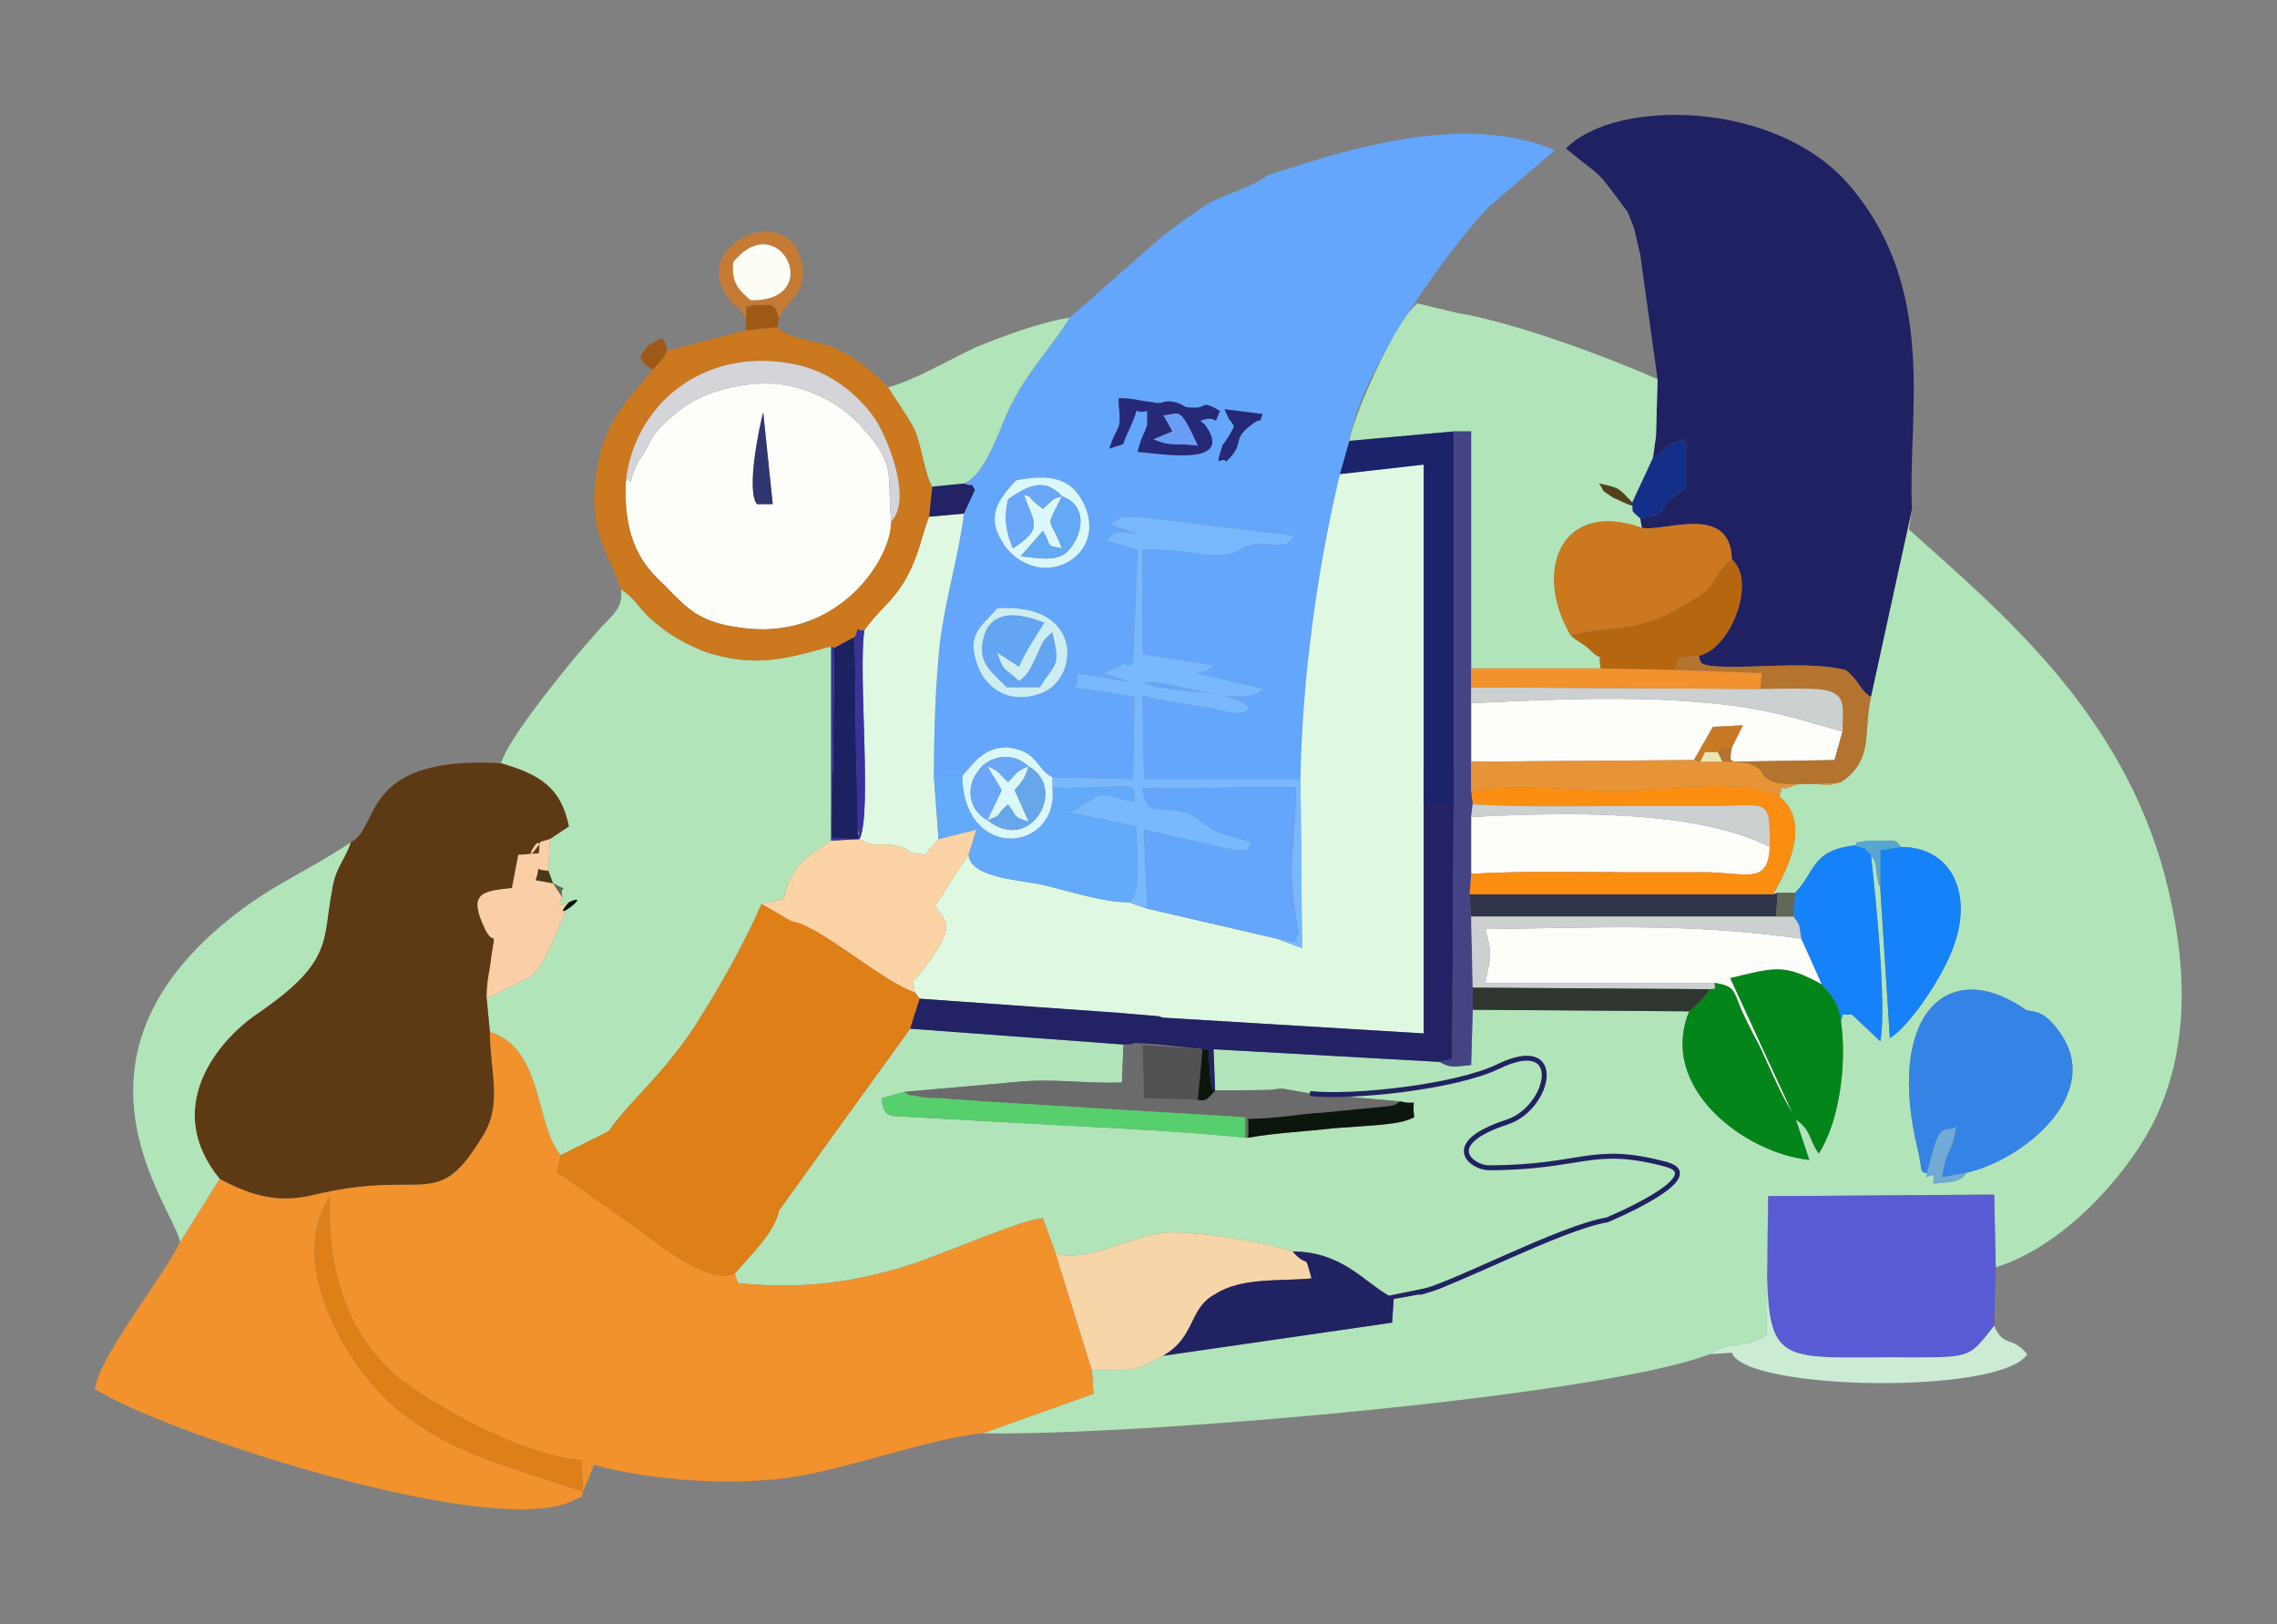<?xml version="1.0" encoding="UTF-8"?>
<!DOCTYPE svg PUBLIC "-//W3C//DTD SVG 1.1//EN" "http://www.w3.org/Graphics/SVG/1.1/DTD/svg11.dtd">
<!-- Creator: CorelDRAW X7 -->
<svg xmlns="http://www.w3.org/2000/svg" xml:space="preserve" width="1441px" height="1028px" version="1.1" style="shape-rendering:geometricPrecision; text-rendering:geometricPrecision; image-rendering:optimizeQuality; fill-rule:evenodd; clip-rule:evenodd"
viewBox="0 0 1441 1028"
 xmlns:xlink="http://www.w3.org/1999/xlink">
 <rect x="0" y="0" width="1441" height="1028" fill="#808080" stroke="none"/>
 <defs>
  <style type="text/css">
   <![CDATA[
    .str0 {stroke:#212261;stroke-width:3.124}
    .fil57 {fill:none}
    .fil20 {fill:#04851A}
    .fil40 {fill:#0C160C}
    .fil41 {fill:#142F88}
    .fil21 {fill:#1582FA}
    .fil16 {fill:#1B236A}
    .fil36 {fill:#1E2161}
    .fil5 {fill:#202162}
    .fil17 {fill:#212261}
    .fil28 {fill:#222265}
    .fil34 {fill:#252978}
    .fil29 {fill:#2F344A}
    .fil32 {fill:#2F362F}
    .fil47 {fill:#2F366F}
    .fil9 {fill:#3583E5}
    .fil43 {fill:#39329B}
    .fil19 {fill:#444485}
    .fil55 {fill:#4B3818}
    .fil54 {fill:#51421A}
    .fil38 {fill:#515253}
    .fil52 {fill:#57A7D1}
    .fil26 {fill:#57CF6D}
    .fil7 {fill:#595BD4}
    .fil4 {fill:#5D3A14}
    .fil53 {fill:#626857}
    .fil33 {fill:#63A5F3}
    .fil2 {fill:#63A6FC}
    .fil44 {fill:#63A9F4}
    .fil15 {fill:#64AAFA}
    .fil46 {fill:#68A6EA}
    .fil18 {fill:#6A6B6A}
    .fil50 {fill:#6A9DF5}
    .fil45 {fill:#6AA7F8}
    .fil48 {fill:#72AAD6}
    .fil12 {fill:#78B8FE}
    .fil51 {fill:#9E5917}
    .fil0 {fill:#B1E4B9}
    .fil27 {fill:#B4742F}
    .fil24 {fill:#B5660E}
    .fil39 {fill:#C67B34}
    .fil49 {fill:#C87926}
    .fil23 {fill:#CBEBD4}
    .fil8 {fill:#CC781E}
    .fil37 {fill:#CCEEF2}
    .fil31 {fill:#CDD0D0}
    .fil30 {fill:#D4D4D9}
    .fil35 {fill:#DAF7F9}
    .fil10 {fill:#DF7F18}
    .fil3 {fill:#DFF8E2}
    .fil22 {fill:#E79439}
    .fil56 {fill:#EEE6B2}
    .fil1 {fill:#F1922D}
    .fil11 {fill:#F6D6A9}
    .fil25 {fill:#FACEA7}
    .fil14 {fill:#FB8D11}
    .fil13 {fill:#FBD3A5}
    .fil42 {fill:#FDFCF5}
    .fil6 {fill:#FDFDFA}
   ]]>
  </style>
 </defs>
 <g id="Layer_x0020_1">
  <path class="fil0" d="M829 692l-17 -3c-13,1 -27,1 -43,1l0 1 -1 -27 143 8c7,4 9,3 20,2l1 -35 137 1c-20,49 36,90 76,94l-9 -27 0 1c11,8 8,12 15,22 13,-20 18,-57 14,-84 3,-7 -2,-3 7,-4l18 17c4,-23 -3,-92 -6,-118 5,8 2,6 5,19 1,1 1,2 1,3l6 94c13,-8 35,-41 41,-60 11,-32 -2,-61 -34,-61 -4,-5 -3,-4 -12,-4 0,0 -9,0 -9,0 -13,2 -4,1 -8,3 -28,3 -25,17 -38,30l-11 0 -3 1c10,-17 24,-46 4,-62 5,-14 -3,-2 7,-6 4,-2 6,-2 11,-2 10,0 12,2 21,-1 21,-14 14,-31 19,-54l26 -119 -2 13c59,53 134,115 162,219 14,54 17,109 -8,158 -18,34 -57,77 -99,90l-1 -46 -143 1 -1 88c-15,9 -22,3 -36,12 -71,27 -366,52 -460,50l70 -25 -1 -15c28,0 26,1 45,-9l145 -21 1 -15c11,-2 27,-4 36,-10l-39 8c-16,-9 -30,-28 -61,-28 -17,-6 -61,-13 -80,-12 -22,2 -52,20 -70,13l-8 -22c-12,0 -66,24 -86,30 -35,11 -68,15 -107,11l-2 -6c8,-10 25,-25 28,-40l36 -50 47 -65 135 10 -1 24c-25,1 -43,-3 -70,0 -23,2 -45,4 -68,6l-14 4c1,13 5,11 21,12l90 5c38,2 81,4 119,8l2 0c16,-3 37,-4 54,-6 25,-2 42,-2 51,-7 -2,-14 4,-7 -9,-10l-57 -5 0 0zm416 50c-1,0 -2,5 -11,6 -18,2 -7,1 -11,-6 -9,1 -6,0 -9,-13 -21,-85 17,-123 65,-92l3 2c5,2 11,-1 22,15 27,39 -24,80 -59,88z"/>
  <path class="fil1" d="M369 944c-46,-16 -87,-24 -123,-57 -25,-23 -66,-87 -37,-130 -3,54 16,94 46,117 23,17 75,47 113,50l1 20zm-230 -198l-25 40c-10,21 -51,72 -54,93 44,28 255,97 304,70 9,-5 2,4 5,-5l7 -17c35,10 91,14 130,7 35,-6 84,-24 116,-27l70 -25 -1 -15 -23 -74 -8 -22c-12,0 -66,24 -86,30 -35,11 -68,15 -107,11l-2 -6c-17,7 -46,-17 -61,-28l-44 -31c-9,-8 -9,0 -5,-16 -16,-17 -11,-68 -45,-78 0,25 8,45 -4,65 -30,50 -35,21 -107,38 -24,6 -41,0 -60,-10z"/>
  <path class="fil2" d="M631 385c56,-4 52,46 27,54 -20,7 -34,-4 -39,-17 -8,-21 2,-25 12,-37zm171 -274c-7,6 -26,12 -36,17 -11,7 -22,15 -31,22l-58 51c-11,18 -25,32 -36,53 -7,12 -16,46 -31,52 8,3 3,-2 7,4l-7 15c-3,25 -11,51 -15,80 -3,27 -4,59 -4,86l18 0c8,-9 14,-18 28,-18 20,2 18,13 29,19l51 1 1 -52 -38 -6c8,-9 -15,-12 37,-3l-19 -6 11 -5c7,-3 1,2 8,-1l3 -72 -20 -6c6,-6 8,-6 20,-4l-17 -6c4,-4 6,-5 17,-5l99 12c-4,5 -2,7 -23,5l-9 2c-13,12 -35,0 -64,2l0 66 45 7c-7,5 -1,3 -11,5l43 10c-17,14 -58,-7 -77,-4 21,8 54,3 68,16 -8,6 -7,3 -32,-1 -12,-2 -23,-3 -36,-7l1 53 99 0c1,-64 11,-135 25,-193l6 -21c6,-41 56,-113 87,-147l43 -37c-58,-24 -130,-1 -182,16zm-159 193c21,-4 35,-2 43,15 8,17 1,32 -13,38 -16,7 -32,-3 -38,-13 -12,-18 -2,-29 8,-40zm138 -34c-3,-6 -2,-1 -6,-11l24 3c-3,8 1,1 -6,6 -15,11 -4,12 -17,24 -3,-4 -8,7 -2,-11 1,0 6,-9 7,-11zm-79 14c5,-16 8,-10 6,-28l0 -4c8,0 11,1 17,2 10,1 2,1 9,1 2,0 1,-1 7,-1 11,2 5,4 15,4 8,0 4,-5 16,2 -5,12 1,2 -12,6 0,1 1,2 2,2 21,28 -27,19 -42,18 2,-9 4,-11 6,-17l0 -9c-11,3 -3,-7 -11,11 -7,14 0,8 -13,13z"/>
  <path class="fil0" d="M317 483c24,7 38,15 43,40l-12 8 -1 20 3 8c13,7 3,-1 6,9 -4,7 -3,5 4,3 11,-5 2,3 -2,5 -6,15 -13,34 -22,42l-28 14 2 21c34,10 29,61 45,78l30 -15c16,-22 34,-35 55,-67 16,-25 31,-52 42,-77l14 -3c4,-21 16,-28 30,-37l0 -123c-29,8 -49,14 -81,3 -10,-4 -21,-10 -29,-17 -12,-9 -12,-15 -23,-22 2,13 -8,18 -17,29 -8,9 -13,15 -21,25 -8,10 -33,41 -38,56z"/>
  <path class="fil3" d="M848 300c-14,58 -24,129 -25,193l1 107 -16 -6 -82 -19 -12 -4c-16,0 -37,-7 -54,-11 -12,-3 -46,-4 -47,-19 -2,2 -19,29 -21,32 4,10 17,9 -9,42 -7,10 -6,1 -4,13l3 4 138 10 16 2 165 10 0 -155 0 -6 0 -199 -53 6z"/>
  <path class="fil4" d="M222 533c-4,12 -10,16 -12,31 -6,31 1,44 -45,76 -29,19 -62,62 -26,106 19,10 36,16 60,10 72,-17 77,12 107,-38 12,-20 4,-40 4,-65l-2 -21c0,-13 2,-16 3,-27 3,-19 2,-5 -4,-17 -11,-23 -2,-24 17,-26l4 -21 13 -1c3,-19 -12,11 -1,-4 4,-5 -1,-2 8,-5l12 -8c-5,-25 -19,-33 -43,-40 -90,-5 -76,41 -95,50z"/>
  <path class="fil5" d="M1030 134l4 10 4 17 11 79 -1 36 -2 14c12,-8 5,-8 21,-12l0 31c-24,14 -7,16 -29,19l1 6c14,3 56,-16 57,20 16,14 -1,57 -21,61 2,4 -3,7 22,7 23,0 50,-3 71,2 9,7 9,13 16,17l26 -119c-3,-58 17,-138 -39,-204 -46,-55 -149,-56 -180,-24 27,22 17,11 39,40z"/>
  <path class="fil0" d="M854 279l66 -6 11 0 0 150 82 0c-2,-14 3,-2 -7,-12 -4,-4 -8,-5 -12,-9 -24,-41 -6,-86 45,-68l-1 -6c-7,-6 -4,-4 -5,-8 -4,-1 -9,-4 -12,-5 -10,-7 -4,-2 -9,-9 14,3 12,3 21,12l13 -28 2 -14 1 -36c-29,-13 -90,-36 -127,-42l-25 -6c-14,11 -41,72 -43,87z"/>
  <path class="fil6" d="M483 261l6 58 -10 0c-7,-9 2,-51 4,-58zm-87 44c-1,26 4,45 20,61 16,15 22,27 51,31 62,10 97,-42 97,-67 -3,-29 4,-35 -18,-59 -12,-14 -31,-25 -53,-28 -23,-2 -48,5 -62,16 -9,7 -15,12 -20,21 -1,3 -4,8 -7,12 -6,11 -4,16 -6,11 0,-1 -1,1 -2,2z"/>
  <path class="fil7" d="M1262 839l1 -37 -1 -46 -143 1c-2,115 -5,101 94,102 35,0 34,-1 49,-20z"/>
  <path class="fil8" d="M396 305c5,-48 48,-85 104,-75 25,4 43,20 53,34 8,11 25,52 11,66 0,25 -35,77 -97,67 -29,-4 -35,-16 -51,-31 -16,-16 -21,-35 -20,-61zm76 -96l-50 13c-3,7 -4,6 -9,12 -15,19 -30,31 -35,62 -7,39 6,51 15,77 11,7 11,13 23,22 8,7 19,13 29,17 32,11 52,5 81,-3l2 1 13 -7c4,-8 -2,-4 6,-4 10,-14 17,-17 26,-32 9,-16 10,-27 15,-40l2 -19c-5,-9 -6,-23 -11,-36 -6,-11 -12,-19 -17,-27 -9,-9 -18,-17 -32,-24 -9,-5 -32,-6 -38,-14l-20 2z"/>
  <path class="fil0" d="M114 786l25 -40c-36,-44 -3,-87 26,-106 46,-32 39,-45 45,-76 2,-15 8,-19 12,-31 -22,15 -45,25 -67,41 -127,93 -45,190 -41,212z"/>
  <path class="fil9" d="M1223 742c3,3 2,0 -4,3 9,-39 10,-27 19,-32 -3,18 -6,13 -9,32l16 -3c35,-8 86,-49 59,-88 -11,-16 -17,-13 -22,-15l-3 -2c-48,-31 -86,7 -65,92 3,13 0,14 9,13z"/>
  <path class="fil3" d="M547 399c-4,27 5,116 -3,132 11,6 10,2 22,4 14,3 3,4 20,6 4,-7 2,-2 8,-10l-3 -40c0,-27 1,-59 4,-86 4,-29 12,-55 15,-80l-22 2c-5,13 -6,24 -15,40 -9,15 -16,18 -26,32z"/>
  <path class="fil10" d="M355 731c-4,16 -4,8 5,16l44 31c15,11 44,35 61,28 8,-10 25,-25 28,-40l0 0 0 0 36 -50 47 -65 6 -19 -3 -4c-21,-7 -61,-43 -78,-45l0 0 -19 -11c-11,25 -26,52 -42,77 -21,32 -39,45 -55,67l-30 15z"/>
  <path class="fil6" d="M931 445l0 37 141 -1 12 -21 19 -1 -7 14c-2,11 0,7 1,9l64 -1 5 -18c-44,-13 -60,-17 -110,-20 -41,-2 -84,0 -125,2z"/>
  <path class="fil11" d="M668 793l23 74c28,0 26,1 45,-9 21,-12 16,-30 33,-39 17,-11 42,-8 61,-10 -5,-18 -1,-5 -12,-17 -17,-6 -61,-13 -80,-12 -22,2 -52,20 -70,13z"/>
  <path class="fil12" d="M666 492l0 7c9,-1 22,0 32,-1 17,0 20,-3 20,9 -8,0 -17,-6 -25,-3 0,0 -1,1 -1,1 0,0 -1,1 -1,1l-12 7c-1,-1 -2,1 -3,1l43 9c0,11 4,45 -5,48l12 4 -2 -50 52 12c17,3 13,0 16,-4l-23 -7 -16 -11c-20,-7 -27,4 -30,-16l97 -1c0,42 -7,46 2,93 -7,5 10,7 -14,3l16 6 -1 -107 -99 0 -1 -53c13,4 24,5 36,7 25,4 24,7 32,1 -14,-13 -47,-8 -68,-16 19,-3 60,18 77,4l-43 -10c10,-2 4,0 11,-5l-45 -7 0 -66c29,-2 51,10 64,-2l9 -2c21,2 19,0 23,-5l-99 -12c-11,0 -13,1 -17,5l17 6c-12,-2 -14,-2 -20,4l20 6 -3 72c-7,3 -1,-2 -8,1l-11 5 19 6c-52,-9 -29,-6 -37,3l38 6 -1 52 -51 -1z"/>
  <path class="fil2" d="M726 575l82 19c24,4 7,2 14,-3 -9,-47 -2,-51 -2,-93l-97 1c3,20 10,9 30,16l16 11 23 7c-3,4 1,7 -16,4l-52 -12 2 50z"/>
  <path class="fil13" d="M594 531c-6,8 -4,3 -8,10 -17,-2 -6,-3 -20,-6 -12,-2 -11,2 -22,-4l-18 1c-14,9 -26,16 -30,37l-14 3 19 11c17,2 57,38 78,45 -2,-12 -3,-3 4,-13 26,-33 13,-32 9,-42 2,-3 19,-30 21,-32l5 -16 -24 6z"/>
  <path class="fil6" d="M1085 622c13,2 12,5 17,17 4,9 8,16 12,24 6,13 14,32 22,44l0 1 -41 -89c29,-7 34,-9 58,4l-13 -29c-73,-10 -127,-7 -200,-6 5,18 3,17 0,34l145 0z"/>
  <path class="fil6" d="M931 553c34,-2 68,-1 101,-1 17,0 33,0 50,0 25,1 37,7 38,-16 -47,-24 -130,-22 -189,-19l0 36z"/>
  <path class="fil8" d="M994 402c25,-6 39,-2 63,-14 6,-3 16,-9 23,-14 6,-7 9,-15 16,-20 -1,-36 -43,-17 -57,-20 -51,-18 -69,27 -45,68z"/>
  <path class="fil14" d="M932 509c34,2 72,1 106,1 18,0 36,0 53,0 29,-1 29,-3 29,26 -1,23 -13,17 -38,16 -17,0 -33,0 -50,0 -33,0 -67,-1 -101,1l-1 13 192 0c10,-17 24,-46 4,-62 -22,-12 -72,-4 -97,-4 -29,1 -74,-5 -98,1l1 8z"/>
  <path class="fil15" d="M594 531l24 -6 -5 16c1,15 35,16 47,19 17,4 38,11 54,11 9,-3 5,-37 5,-48l-43 -9c1,0 2,-2 3,-1l12 -7c0,0 1,-1 1,-1 0,0 1,-1 1,-1 8,-3 17,3 25,3 0,-12 -3,-9 -20,-9 -10,1 -23,0 -32,1 4,40 -56,47 -57,-8l-18 0 3 40z"/>
  <path class="fil0" d="M562 245c5,8 11,16 17,27 5,13 6,27 11,36l20 -2c15,-6 24,-40 31,-52 11,-21 25,-35 36,-53 -19,3 -43,12 -60,19 -15,7 -41,22 -55,25z"/>
  <polygon class="fil16" points="854,279 848,300 901,294 901,493 920,495 920,273 "/>
  <path class="fil17" d="M736 858l145 -21 1 -15c11,-2 27,-4 36,-10l-39 8c-16,-9 -30,-28 -61,-28 11,12 7,-1 12,17 -19,2 -44,-1 -61,10 -17,9 -12,27 -33,39z"/>
  <path class="fil18" d="M711 661l-1 24c-25,1 -43,-3 -70,0 -23,2 -45,4 -68,6 7,4 0,1 10,3 3,1 11,1 14,1 9,1 17,1 26,2l166 10 0 13 2 0 0 -12c18,0 31,-3 48,-4l41 -4c5,-1 4,-1 7,-3l-57 -5 0 0 -17 -3c-3,0 -5,0 -7,1 -15,0 -20,0 -36,0 -5,6 -6,7 -11,6l-34 -1 -1 -34 -2 -19 15 2 -16 -2c1,15 5,20 -9,19z"/>
  <path class="fil19" d="M901 493l0 6 19 -2 -1 173 -8 2c7,4 9,3 20,2l1 -35 0 -14 -1 -45 -1 -14 1 -13 0 -36 1 -8 -1 -8 0 -19 0 -37 0 -10 0 -12 0 -150 -11 0 0 222 -19 -2z"/>
  <path class="fil20" d="M1136 708c11,8 8,12 15,22 13,-20 18,-57 14,-84 -1,-12 -7,-17 -12,-23 -24,-13 -29,-11 -58,-4l41 89z"/>
  <path class="fil21" d="M1136 565l-1 15c5,7 3,4 5,14l13 29c5,6 11,11 12,23 3,-7 -2,-3 7,-4l18 17c4,-23 -3,-92 -6,-118 -8,-8 0,-2 -10,-6 -28,3 -25,17 -38,30z"/>
  <path class="fil20" d="M1082 626c-4,6 -7,9 -13,14 -20,49 36,90 76,94l-9 -27c-8,-12 -16,-31 -22,-44 -4,-8 -8,-15 -12,-24 -5,-12 -4,-15 -17,-17 0,5 2,3 -3,4z"/>
  <path class="fil21" d="M1190 563l6 94c13,-8 35,-41 41,-60 11,-32 -2,-61 -34,-61l-13 2 0 25z"/>
  <path class="fil10" d="M369 944l-1 -20c-38,-3 -90,-33 -113,-50 -30,-23 -49,-63 -46,-117 -29,43 12,107 37,130 36,33 77,41 123,57z"/>
  <path class="fil22" d="M931 501c24,-6 69,0 98,-1 25,0 75,-8 97,4 5,-14 -3,-2 7,-6 4,-2 6,-2 11,-2 10,0 12,2 21,-1 -7,1 -37,2 -42,0 -11,-4 -4,-6 -14,-11 -5,-2 -6,-1 -11,-2l-8 0 -14 0 -4 -1 -141 1 0 19z"/>
  <path class="fil23" d="M1082 857l14 -1c8,24 170,27 187,1 -10,-12 -15,-4 -21,-18 -15,19 -14,20 -49,20 -99,-1 -96,13 -94,-102l-1 88c-15,9 -22,3 -36,12z"/>
  <path class="fil24" d="M994 402c4,4 8,5 12,9 10,10 5,-2 7,12l47 1 2 -8 13 -1c20,-4 37,-47 21,-61 -7,5 -10,13 -16,20 -7,5 -17,11 -23,14 -24,12 -38,8 -63,14z"/>
  <path class="fil25" d="M308 632l28 -14c9,-8 16,-27 22,-42 0,0 -5,3 2,-5 -7,2 -8,4 -4,-3l-6 -9 -11 -2c4,-11 -2,-6 8,-6l1 -20c-9,3 -4,0 -8,5 -11,15 4,-15 1,4l-13 1 -4 21c-19,2 -28,3 -17,26 6,12 7,-2 4,17 -1,11 -3,14 -3,27z"/>
  <path class="fil26" d="M788 720l0 -13 -166 -10c-9,-1 -17,-1 -26,-2 -3,0 -11,0 -14,-1 -10,-2 -3,1 -10,-3l-14 4c1,13 5,11 21,12l90 5c38,2 81,4 119,8z"/>
  <path class="fil27" d="M1060 424l55 2 -1 10c8,0 36,-1 42,1 13,3 10,12 10,26l-5 18 -64 1c-1,-2 -3,2 -1,-9 -6,1 -3,-2 -9,3l3 6 8 0c5,1 6,0 11,2 10,5 3,7 14,11 5,2 35,1 42,0 21,-14 14,-31 19,-54 -7,-4 -7,-10 -16,-17 -21,-5 -48,-2 -71,-2 -25,0 -20,-3 -22,-7l-13 1 -2 8z"/>
  <path class="fil28" d="M576 651l135 10c4,0 6,0 7,-1l15 1 28 3c6,-1 3,2 4,8 1,3 0,7 1,10 1,9 2,7 3,9l-1 -27 143 8 8 -2 1 -173 -19 2 0 155 -165 -10 -3 -1 0 0 -13 -1 0 0 -11 -1 0 0 0 0 -127 -9 -6 19z"/>
  <polygon class="fil29" points="931,580 1124,580 1125,565 1122,566 930,566 "/>
  <path class="fil30" d="M396 305c1,-1 2,-3 2,-2 2,5 0,0 6,-11 3,-4 6,-9 7,-12 5,-9 11,-14 20,-21 14,-11 39,-18 62,-16 22,3 41,14 53,28 22,24 15,30 18,59 14,-14 -3,-55 -11,-66 -10,-14 -28,-30 -53,-34 -56,-10 -99,27 -104,75z"/>
  <path class="fil31" d="M932 625l150 1c5,-1 3,1 3,-4l-145 0c3,-17 5,-16 0,-34 73,-1 127,-4 200,6 -2,-10 0,-7 -5,-14l-11 0 -193 0 1 45z"/>
  <path class="fil31" d="M931 445c41,-2 84,-4 125,-2 50,3 66,7 110,20 0,-14 3,-23 -10,-26 -6,-2 -34,-1 -42,-1l-183 -1 0 10z"/>
  <polygon class="fil1" points="931,435 1114,436 1115,426 1060,424 1013,423 931,423 "/>
  <path class="fil32" d="M932 639l137 1c6,-5 9,-8 13,-14l-150 -1 0 14z"/>
  <path class="fil31" d="M931 517c59,-3 142,-5 189,19 0,-29 0,-27 -29,-26 -17,0 -35,0 -53,0 -34,0 -72,1 -106,-1l-1 8z"/>
  <path class="fil33" d="M645 422c3,-8 11,-20 16,-28 -13,-5 -30,-9 -37,5 -8,20 4,26 13,36l21 0c11,-17 13,-13 8,-35 -8,7 -6,7 -11,17 -4,8 -4,9 -10,14 -11,-10 -9,-5 -14,-18l14 9z"/>
  <path class="fil34" d="M736 263c11,-1 10,-7 22,19 -15,-2 -16,1 -28,-4l12 -5 -5 -9c0,0 -1,-1 -1,-1zm-34 21c13,-5 6,1 13,-13 8,-18 0,-8 11,-11l0 9c-2,6 -4,8 -6,17 15,1 63,10 42,-18 -1,0 -2,-1 -2,-2 13,-4 7,6 12,-6 -12,-7 -8,-2 -16,-2 -10,0 -4,-2 -15,-4 -6,0 -5,1 -7,1 -7,0 1,0 -9,-1 -6,-1 -9,-2 -17,-2l0 4c2,18 -1,12 -6,28z"/>
  <path class="fil35" d="M672 314c14,5 14,19 8,29 -7,13 -17,11 -34,9l14 -16c6,10 1,9 12,11 -8,-22 -11,-10 0,-33zm0 0c-7,2 -5,2 -12,8l-5 -4c-6,-5 1,-2 -7,-5 6,18 13,21 -7,34 -4,-10 -6,-18 -3,-31 14,-10 24,-13 34,-2zm-29 -10c-10,11 -20,22 -8,40 6,10 22,20 38,13 14,-6 21,-21 13,-38 -8,-17 -22,-19 -43,-15z"/>
  <polygon class="fil36" points="528,410 527,495 542,494 541,403 "/>
  <path class="fil37" d="M645 422l-14 -9c5,13 3,8 14,18 6,-5 6,-6 10,-14 5,-10 3,-10 11,-17 5,22 3,18 -8,35l-21 0c-9,-10 -21,-16 -13,-36 7,-14 24,-10 37,-5 -5,8 -13,20 -16,28zm-14 -37c-10,12 -20,16 -12,37 5,13 19,24 39,17 25,-8 29,-58 -27,-54z"/>
  <polygon class="fil38" points="758,696 761,664 723,661 724,695 "/>
  <path class="fil39" d="M464 166c29,-36 59,25 11,24 -8,-7 -12,-11 -11,-24zm8 36c1,-17 -1,-4 4,-9l12 0c4,4 2,-1 5,9 5,-13 16,-14 15,-32 -5,-46 -75,-16 -46,20 5,7 3,-1 10,12z"/>
  <path class="fil40" d="M790 720c16,-3 37,-4 54,-6 25,-2 42,-2 51,-7 -2,-14 4,-7 -9,-10 -3,2 -2,2 -7,3l-41 4c-17,1 -30,4 -48,4l0 12z"/>
  <path class="fil41" d="M1046 290l-13 28 0 2c1,4 -2,2 5,8 22,-3 5,-5 29,-19l0 -31c-16,4 -9,4 -21,12z"/>
  <path class="fil42" d="M464 166c-1,13 3,17 11,24 48,1 18,-60 -11,-24z"/>
  <path class="fil43" d="M527 497l15 1c-1,15 -4,16 2,30l-18 2 1 -33zm14 -94l1 91 -15 1 1 -85 -2 -1 0 123 18 -1c8,-16 -1,-105 3,-132 -8,0 -2,-4 -6,4z"/>
  <path class="fil35" d="M651 485c25,14 1,56 -26,34 -12,-6 -14,-21 -6,-31 5,-8 20,-14 32,-3zm-42 6c1,55 61,48 57,8l0 -7c-11,-6 -9,-17 -29,-19 -14,0 -20,9 -28,18z"/>
  <path class="fil44" d="M672 314c-11,23 -8,11 0,33 -11,-2 -6,-1 -12,-11l-14 16c17,2 27,4 34,-9 6,-10 6,-24 -8,-29z"/>
  <path class="fil45" d="M625 519l9 -19 -9 -15c9,4 6,4 13,10 5,-5 5,-7 13,-10 -12,-11 -27,-5 -32,3 -8,10 -6,25 6,31z"/>
  <path class="fil46" d="M625 519c27,22 51,-20 26,-34 -3,8 -3,8 -9,15l9 20c-11,-4 -6,-2 -13,-11 -9,7 -2,6 -13,10z"/>
  <path class="fil45" d="M672 314c-10,-11 -20,-8 -34,2 -3,13 -1,21 3,31 20,-13 13,-16 7,-34 8,3 1,0 7,5l5 4c7,-6 5,-6 12,-8z"/>
  <path class="fil28" d="M588 327l22 -2 7 -15c-4,-6 1,-1 -7,-4l-20 2 -2 19z"/>
  <polygon class="fil36" points="526,530 543,531 542,488 527,489 "/>
  <path class="fil47" d="M483 261c-2,7 -11,49 -4,58l10 0 -6 -58z"/>
  <path class="fil35" d="M625 519c11,-4 4,-3 13,-10 7,9 2,7 13,11l-9 -20c6,-7 6,-7 9,-15 -8,3 -8,5 -13,10 -7,-6 -4,-6 -13,-10l9 15 -9 19z"/>
  <path class="fil48" d="M1223 742c4,7 -7,8 11,6 9,-1 10,-6 11,-6l-16 3c3,-19 6,-14 9,-32 -9,5 -10,-7 -19,32 6,-3 7,0 4,-3z"/>
  <path class="fil34" d="M781 270c-1,2 -6,11 -7,11 -6,18 -1,7 2,11 13,-12 2,-13 17,-24 7,-5 3,2 6,-6l-24 -3c4,10 3,5 6,11z"/>
  <path class="fil49" d="M1072 481l4 1 3 -6 8 0c6,-5 3,-2 9,-3l7 -14 -19 1 -12 21z"/>
  <path class="fil50" d="M736 263c0,0 1,1 1,1l5 9 -12 5c12,5 13,2 28,4 -12,-26 -11,-20 -22,-19z"/>
  <path class="fil51" d="M472 202l0 7 20 -2 1 -5c-3,-10 -1,-5 -5,-9l-12 0c-5,5 -3,-8 -4,9z"/>
  <path class="fil52" d="M1184 541c5,8 2,6 5,19 1,1 1,2 1,3l0 -25 13 -2c-4,-5 -3,-4 -12,-4 0,0 -9,0 -9,0 -13,2 -4,1 -8,3 10,4 2,-2 10,6z"/>
  <path class="fil40" d="M758 696c5,1 6,0 11,-6l0 1c-1,-2 -2,0 -3,-9 -1,-3 0,-7 -1,-10 -1,-6 2,-9 -4,-8l-3 32z"/>
  <path class="fil51" d="M413 234c5,-6 6,-5 9,-12 -1,-5 0,-4 -3,-8 -10,5 -8,3 -14,12 4,6 3,5 8,8z"/>
  <polygon class="fil53" points="1124,580 1135,580 1136,565 1125,565 "/>
  <path class="fil54" d="M1033 320l0 -2c-9,-9 -7,-9 -21,-12 5,7 -1,2 9,9 3,1 8,4 12,5z"/>
  <path class="fil55" d="M350 559l-3 -8c-10,0 -4,-5 -8,6l11 2z"/>
  <polygon class="fil56" points="1076,482 1090,482 1087,476 1079,476 "/>
  <path class="fil40" d="M358 576c4,-2 13,-10 2,-5 -7,8 -2,5 -2,5z"/>
  <path class="fil53" d="M356 568c-3,-10 7,-2 -6,-9l6 9z"/>
  <path class="fil57 str0" d="M898 818c20,-4 89,-41 119,-46 0,0 65,-27 38,-35 -48,-13 -53,2 -113,2 -10,0 -31,-15 12,-29 27,-9 37,-56 -6,-35 -27,13 -93,20 -119,17"/>
  <polygon class="fil16" points="901,486 920,486 920,508 901,508 "/>
 </g>
</svg>
